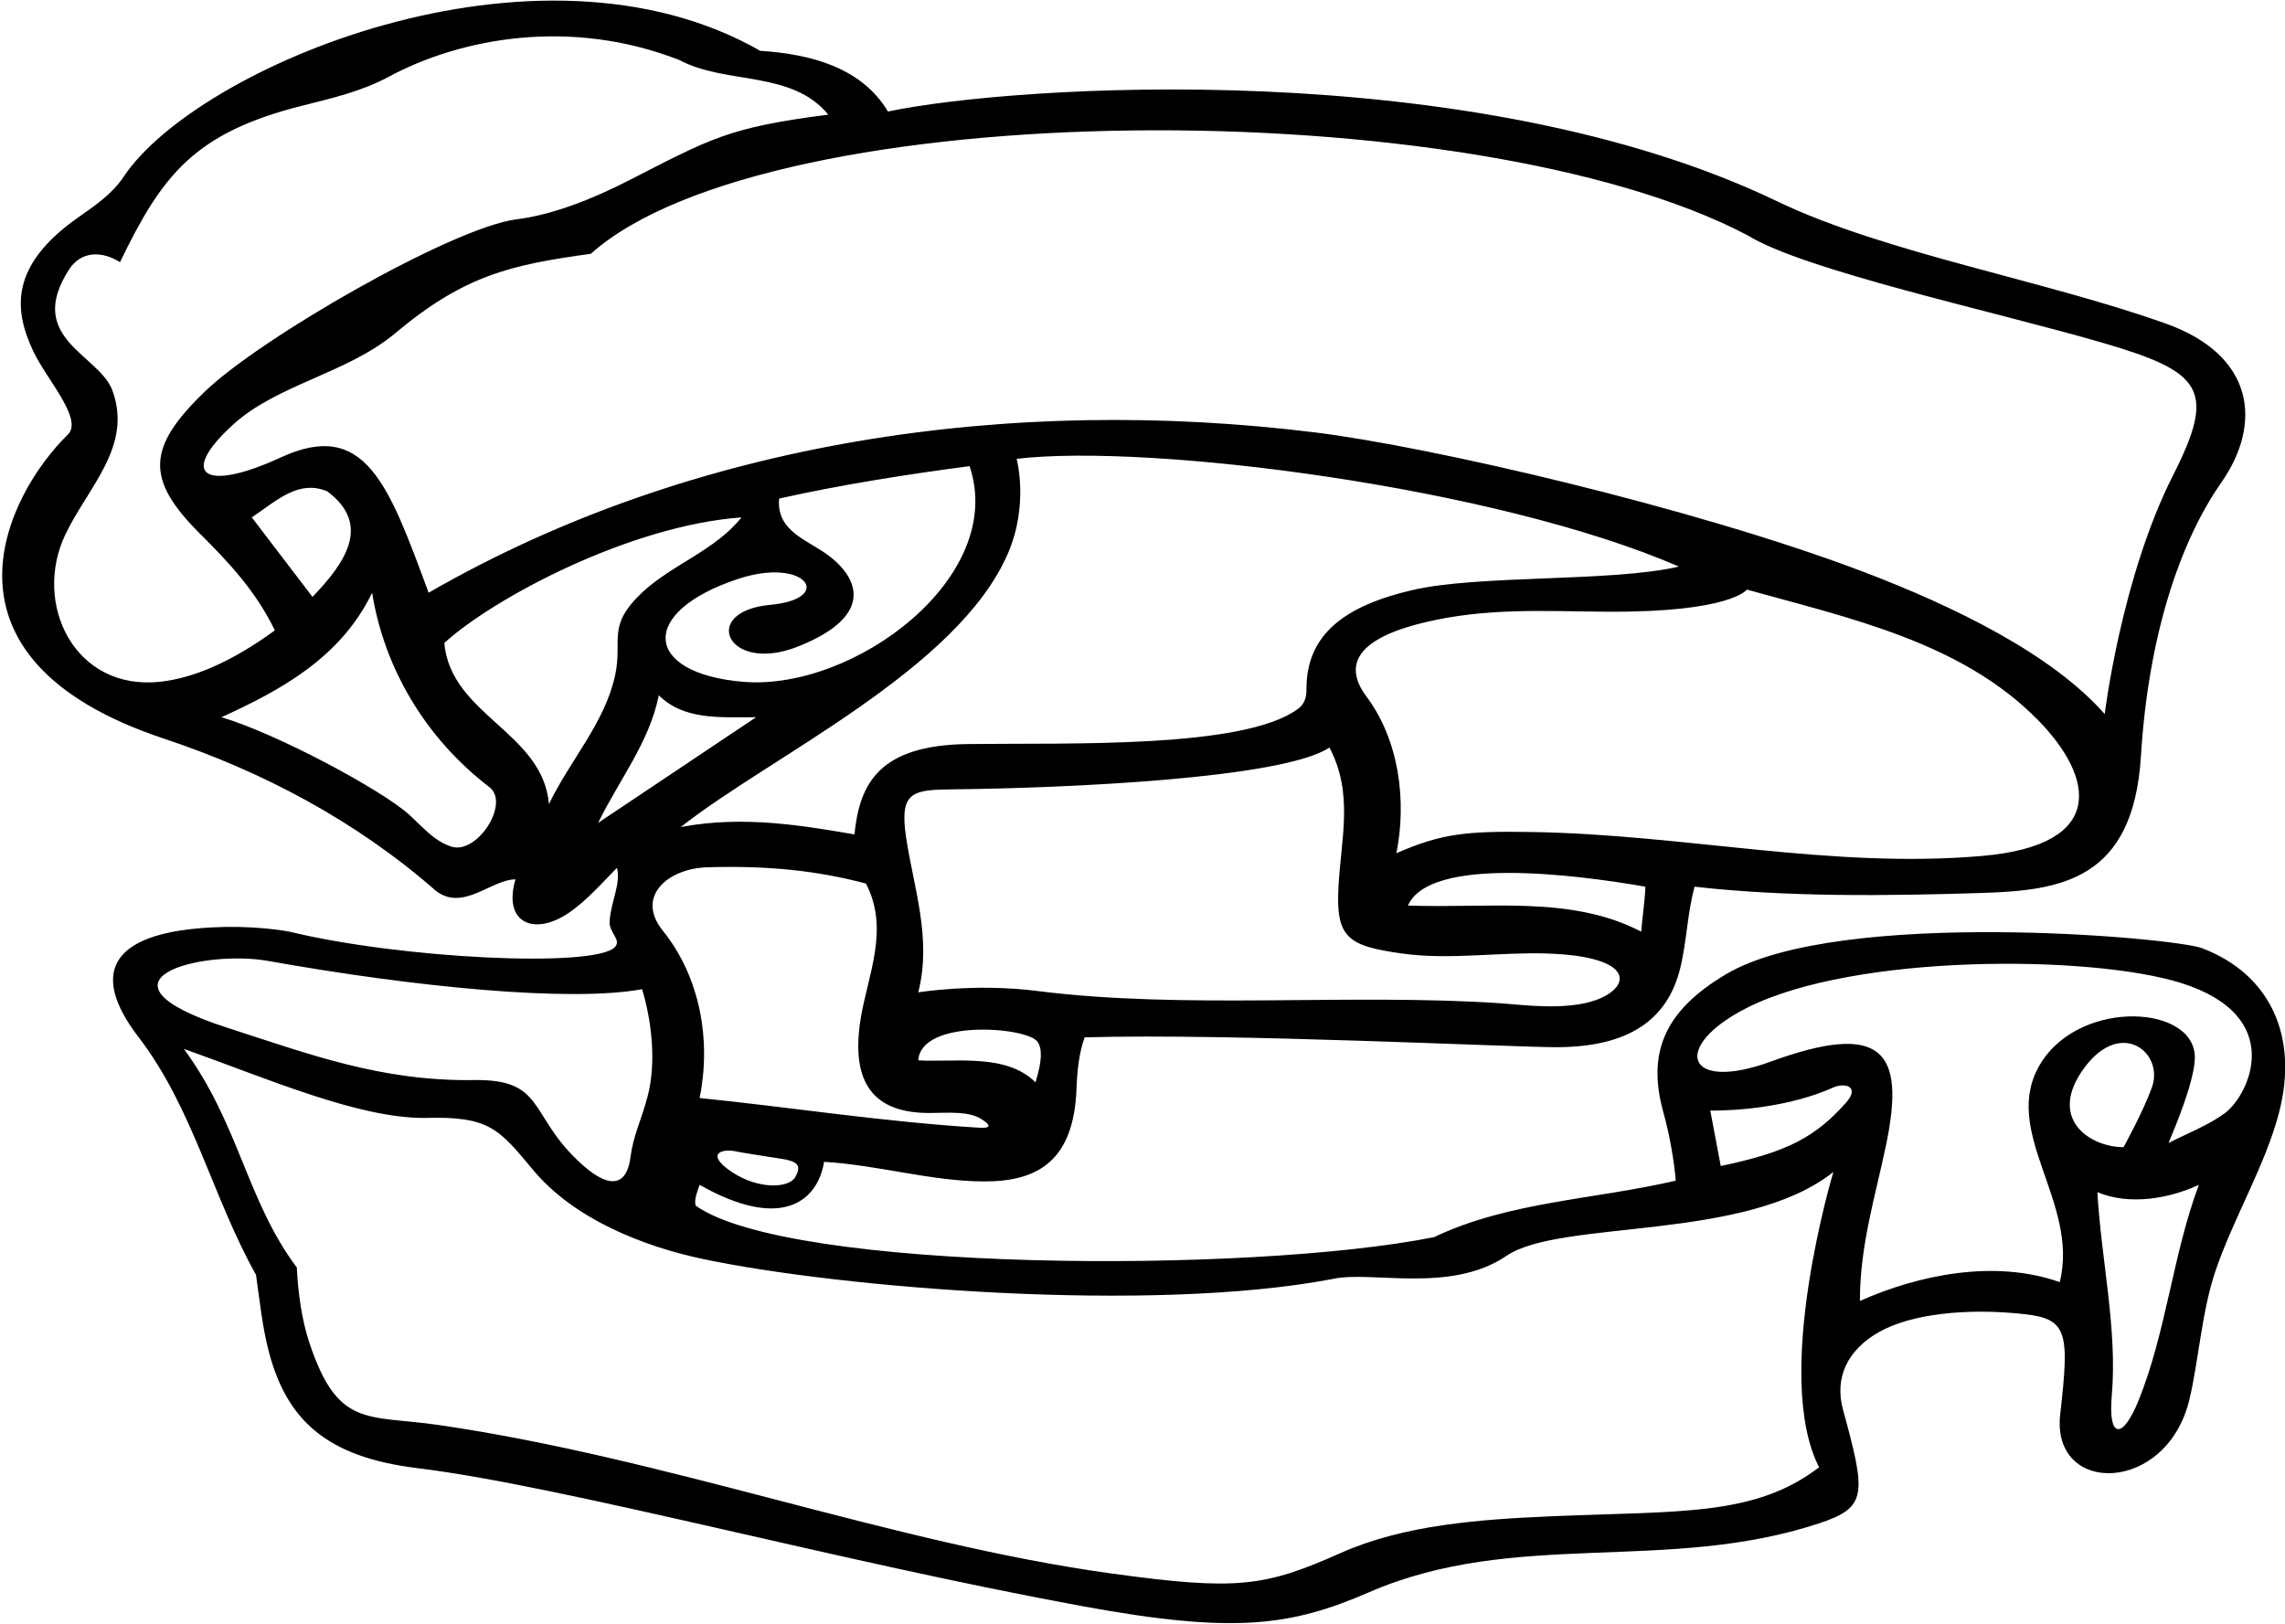 <?xml version="1.0" encoding="UTF-8"?>
<svg xmlns="http://www.w3.org/2000/svg" xmlns:xlink="http://www.w3.org/1999/xlink" width="546pt" height="388pt" viewBox="0 0 546 388" version="1.1">
<g id="surface1">
<path style=" stroke:none;fill-rule:nonzero;fill:rgb(0%,0%,0%);fill-opacity:1;" d="M 526.184 226.598 C 519.461 224.031 439.508 216.902 412.59 232.727 C 396.941 241.926 393.703 252.367 397.508 266.008 C 399.133 271.824 400.074 278.004 400.422 282.148 C 381.172 286.648 360.422 287.148 342.672 295.648 C 298.535 304.465 188.379 303.949 166.254 288.125 C 165.746 286.742 166.703 284.555 167.172 283.148 C 186.711 294.227 195.34 287.141 196.922 277.648 C 209.762 278.414 222.453 282.27 235.004 282.336 C 248.223 282.406 256.613 277.219 257.234 260.09 C 257.391 255.859 257.848 251.578 259.172 247.898 C 295.004 246.898 362.379 250.332 372.332 250.254 C 388.652 250.121 398.297 244.129 401.453 231.527 C 403.039 225.188 403.176 218.242 404.922 211.898 C 426.902 214.387 450.777 214.125 473.688 213.391 C 492.402 212.793 509.746 210.359 511.566 180.781 C 513.332 152.105 520.816 129.586 530.766 115.336 C 540.828 100.926 538.402 84.824 517.68 77.387 C 488.965 67.078 450.363 60.465 424.715 48.137 C 351.727 13.047 242.199 20.348 212.172 26.648 C 205.922 16.148 193.672 12.898 181.672 12.148 C 128.09 -18.469 46.926 16.098 29.555 42.227 C 26.754 46.441 22.609 49.191 18.617 52.004 C 2.281 63.512 3.285 74.059 7.953 83.945 C 11.133 90.68 20.031 100.273 16.172 103.898 C 1.691 118.043 -18.73 157.273 39.188 176.52 C 62.648 184.312 85.074 196.16 104.172 212.898 C 110.672 217.898 117.422 210.148 123.172 210.148 C 120.129 220.492 127.523 223.73 135.719 218.281 C 140.105 215.363 144.008 210.812 147.422 207.398 C 148.422 211.148 145.922 215.648 145.672 220.148 C 145.422 222.867 148.734 224.66 146.82 226.438 C 141.574 231.309 95.891 229.117 69.172 222.648 C 62.191 221.352 52.238 221.066 43.711 222.281 C 28.129 224.5 20.969 232.055 33.176 247.945 C 46.113 264.797 50.793 286.148 61.172 304.648 C 62.047 310.773 62.672 317.023 64.203 322.898 C 68.531 339.508 78.191 348.219 99.75 350.852 C 134.492 355.098 200.34 373.18 259.035 383.91 C 294.91 390.469 308.41 388.637 327.145 380.504 C 362.09 365.332 398.191 376.113 434.73 364.023 C 446.246 360.215 445.895 357.066 440.383 336.863 C 438.27 329.109 441.562 322.539 448.969 318.336 C 456.609 314.004 469.934 312.512 483.758 314.047 C 494.094 315.195 494.504 318.457 492.285 338.004 C 490.078 357.414 517.656 357.152 523.133 334.551 C 525.312 325.562 526.098 313.551 529.289 304.012 C 533.547 291.301 541.309 278.535 544.598 265.789 C 549.23 247.832 542.633 232.867 526.184 226.598 Z M 190.004 281.328 C 188.504 283.953 181.254 284.328 174.879 280.078 C 168.504 275.828 172.254 274.328 176.129 275.203 C 177.23 275.453 182.652 276.305 186.512 276.887 C 190.527 277.492 191.66 278.43 190.004 281.328 Z M 233.977 269.496 C 211.145 268.117 188.578 264.562 167.172 262.398 C 169.977 248.602 167.316 233.492 158.363 222.391 C 151.812 214.262 159.535 207.547 168.996 207.258 C 183.152 206.828 195.074 207.996 206.922 211.148 C 212.621 222.102 207.34 233.055 205.66 243.41 C 203.113 259.121 209.012 266.09 222.34 265.977 C 226.871 265.938 231.477 265.516 234.527 267.445 C 237.352 269.23 236.23 269.633 233.977 269.496 Z M 190.707 154.496 C 210.02 146.816 204.863 137.102 196.391 131.66 C 191.336 128.414 185.547 126.16 186.172 119.148 C 200.672 115.898 216.422 113.398 231.672 111.398 C 240.668 137.863 204.125 165.121 177.652 162.941 C 153.766 160.973 152.367 146.266 176.422 138.328 C 192.586 132.996 199.594 143.121 184.016 144.551 C 167.051 146.105 173.801 161.219 190.707 154.496 Z M 240.828 132.293 C 245.906 120.57 242.922 109.648 242.922 109.648 C 274.867 105.898 357.422 116.398 401.172 135.398 C 385.156 139.133 353.379 137.312 337.492 141.012 C 321.605 144.711 312.117 151.43 312.176 164.746 C 312.184 166.586 311.809 168.191 310.109 169.438 C 297.121 178.941 255.738 177.516 231.336 177.809 C 210.152 178.059 205.398 187.133 204.172 199.398 C 192.754 197.48 177.84 194.73 162.672 197.648 C 183.891 180.848 228.77 160.145 240.828 132.293 Z M 247.422 258.648 C 240.422 251.648 228.172 253.898 219.422 253.398 C 220.043 243.449 245.336 245.371 247.91 248.945 C 249.027 250.5 249.07 253.445 247.422 258.648 Z M 381.312 239.004 C 374.09 241.578 363.379 240.09 359.004 239.789 C 322.605 237.297 283.238 241.32 247.754 236.809 C 232.891 234.922 219.422 237.148 219.422 237.148 C 222.711 224.215 218.309 212.238 216.5 200.043 C 214.848 188.906 218.188 188.734 228.254 188.625 C 253.812 188.344 306.422 186.148 317.672 178.648 C 323.445 189.617 320.477 200.145 319.832 211.824 C 319.145 224.23 322.086 226.07 335.242 227.898 C 346.328 229.438 358.379 227.484 369.77 227.867 C 390.98 228.582 389.793 235.98 381.312 239.004 Z M 392.172 222.648 C 375.422 213.898 355.672 217.148 336.422 216.398 C 341.645 204.645 375.863 208.879 393.172 211.898 C 393.004 215.816 392.422 219.148 392.172 222.648 Z M 473.707 204.543 C 437.672 207.684 402.875 199.453 366.172 198.832 C 350.344 198.562 344.434 199.191 333.672 203.898 C 336.16 191.441 334.344 176.934 326.543 166.504 C 322.336 160.879 321.094 153.379 340.336 148.754 C 355.285 145.156 369.25 146.09 384.004 146.184 C 413.586 146.379 417.422 140.898 417.422 140.898 C 441.875 147.73 468.66 153.395 486.992 172.094 C 500.363 185.73 503.555 201.941 473.707 204.543 Z M 417.422 56.148 C 431.246 64.715 476.758 74.418 502.566 81.961 C 526.262 88.887 529.637 93.109 519.27 113.551 C 506.867 138.004 502.922 170.648 502.922 170.648 C 490.492 156.496 467.445 145.047 444.738 136.453 C 404.684 121.305 341.965 106.785 314.406 103.359 C 241.781 94.336 165.52 105.246 102.422 141.648 C 92.855 115.773 87.281 100.012 67.109 109.309 C 48.711 117.789 42.566 113.438 55.68 101.48 C 66.203 91.883 82.984 89.211 94.422 79.648 C 111.047 65.688 122.184 63.277 141.172 60.648 C 183.957 22.449 351.863 21.746 417.422 56.148 Z M 74.672 142.648 L 60.172 123.648 C 66.504 119.316 71.422 114.648 78.172 117.398 C 88.922 125.398 82.422 134.566 74.672 142.648 Z M 38.391 162.914 C 17.766 165.219 7.742 144.25 15.621 127.727 C 21.047 116.352 31.73 106.703 26.871 93.34 C 23.734 84.719 5.879 80.879 16.492 64.418 C 19.422 59.871 24.422 59.98 28.672 62.648 C 38.715 41.93 46.312 31.766 72.289 25.238 C 79.324 23.469 86.426 21.828 92.828 18.375 C 110.27 8.969 136.465 4.254 162.254 14.316 C 173.504 20.316 189.172 16.73 197.922 27.398 C 173.82 30.477 169.801 33.137 149.867 43.316 C 141.684 47.492 132 51.395 123.238 52.438 C 107.996 54.492 62.242 80.723 48.883 93.637 C 35.156 106.902 34.645 114.477 47.828 127.586 C 54.652 134.371 61.176 141.316 65.672 150.648 C 55.133 158.359 45.973 162.066 38.391 162.914 Z M 107.816 202.312 C 103.605 200.922 100.934 197.535 97.699 194.625 C 91.266 188.832 66.449 175.434 52.922 171.398 C 67.172 164.898 81.422 157.148 88.922 141.648 C 91.812 159.727 101.68 176.41 116.945 188.113 C 121.961 191.961 113.969 204.344 107.816 202.312 Z M 131.172 192.148 C 129.672 174.898 107.672 170.898 106.172 153.648 C 118.016 142.883 150.492 125.582 177.172 123.648 C 170.977 131.484 160.531 134.938 153.484 141.555 C 144.836 149.676 148.844 152.852 146.98 161.41 C 144.5 172.777 136.195 181.719 131.172 192.148 Z M 142.922 196.648 C 147.922 186.398 155.172 177.398 157.422 166.148 C 163.422 172.148 172.172 171.398 180.672 171.398 Z M 63.996 229.629 C 99.535 235.965 136.289 239.531 153.422 236.398 C 155.648 243.645 156.914 253.789 154.746 262.012 C 153.188 267.93 151.344 271.184 150.652 276.566 C 150.098 280.883 147.699 286.617 137.891 277.188 C 126.398 266.141 130.016 257.855 113.258 258.109 C 91.152 258.445 73.91 251.934 54.402 245.637 C 18.938 234.191 48.539 226.871 63.996 229.629 Z M 434.672 350.648 C 419.289 362.41 401.453 361.055 370.984 362.344 C 353.387 363.09 335.434 364.41 320.355 371.129 C 302.223 379.211 295.59 380.16 265.582 376.027 C 213.121 368.797 159.508 348.477 104.758 340.535 C 87.719 338.066 80.77 341.355 73.965 321.012 C 72.039 315.254 71.234 308.898 70.922 302.898 C 58.922 286.898 57.172 268.648 43.922 250.648 C 63.785 257.723 85.5 267.215 101.402 267.164 C 116.93 266.684 119.148 269.715 127.43 279.641 C 137.141 291.281 153.59 297.836 168.043 300.887 C 200.723 307.781 274.926 313.934 318.422 305.648 C 327.59 303.566 346.504 309.23 359.922 300.148 C 372.754 291.316 417.09 296.816 438.09 280.066 C 438.09 280.066 423.422 328.648 434.672 350.648 Z M 441.055 263.57 C 433.727 271.789 426.969 275.359 411.172 278.648 L 408.672 265.398 C 408.672 265.398 424.793 265.824 437.945 259.926 C 440.883 258.609 444.543 259.656 441.055 263.57 Z M 498.078 255.141 C 506.895 243.234 517.191 251.66 514.188 259.898 C 511.969 265.98 507.422 274.148 507.422 274.148 C 499.398 274.148 489.039 267.348 498.078 255.141 Z M 511.062 334.555 C 507.25 344.055 503.695 343.973 504.605 333.547 C 505.996 317.652 502.07 301.074 501.172 284.898 C 508.922 288.148 518.422 286.398 525.422 283.148 C 519.223 299.676 517.66 318.102 511.062 334.555 Z M 531.637 266.012 C 527.586 268.992 522.473 270.918 518.172 273.148 C 520.035 268.672 524.035 259.086 524.438 253.344 C 525.359 240.203 497.5 238.426 487.746 253.918 C 477.539 270.121 496.996 287.102 492.172 306.398 C 476.672 300.898 458.422 304.648 444.422 310.898 C 444.422 297.398 448.219 285.586 450.75 273.246 C 455.227 251.414 450.027 243.867 423.055 253.719 C 402.648 261.168 399.191 249.996 417.594 240.766 C 443.324 227.863 499.652 228.164 521.137 234.902 C 546.617 242.891 537.301 261.844 531.637 266.012 "/>
</g>
</svg>
